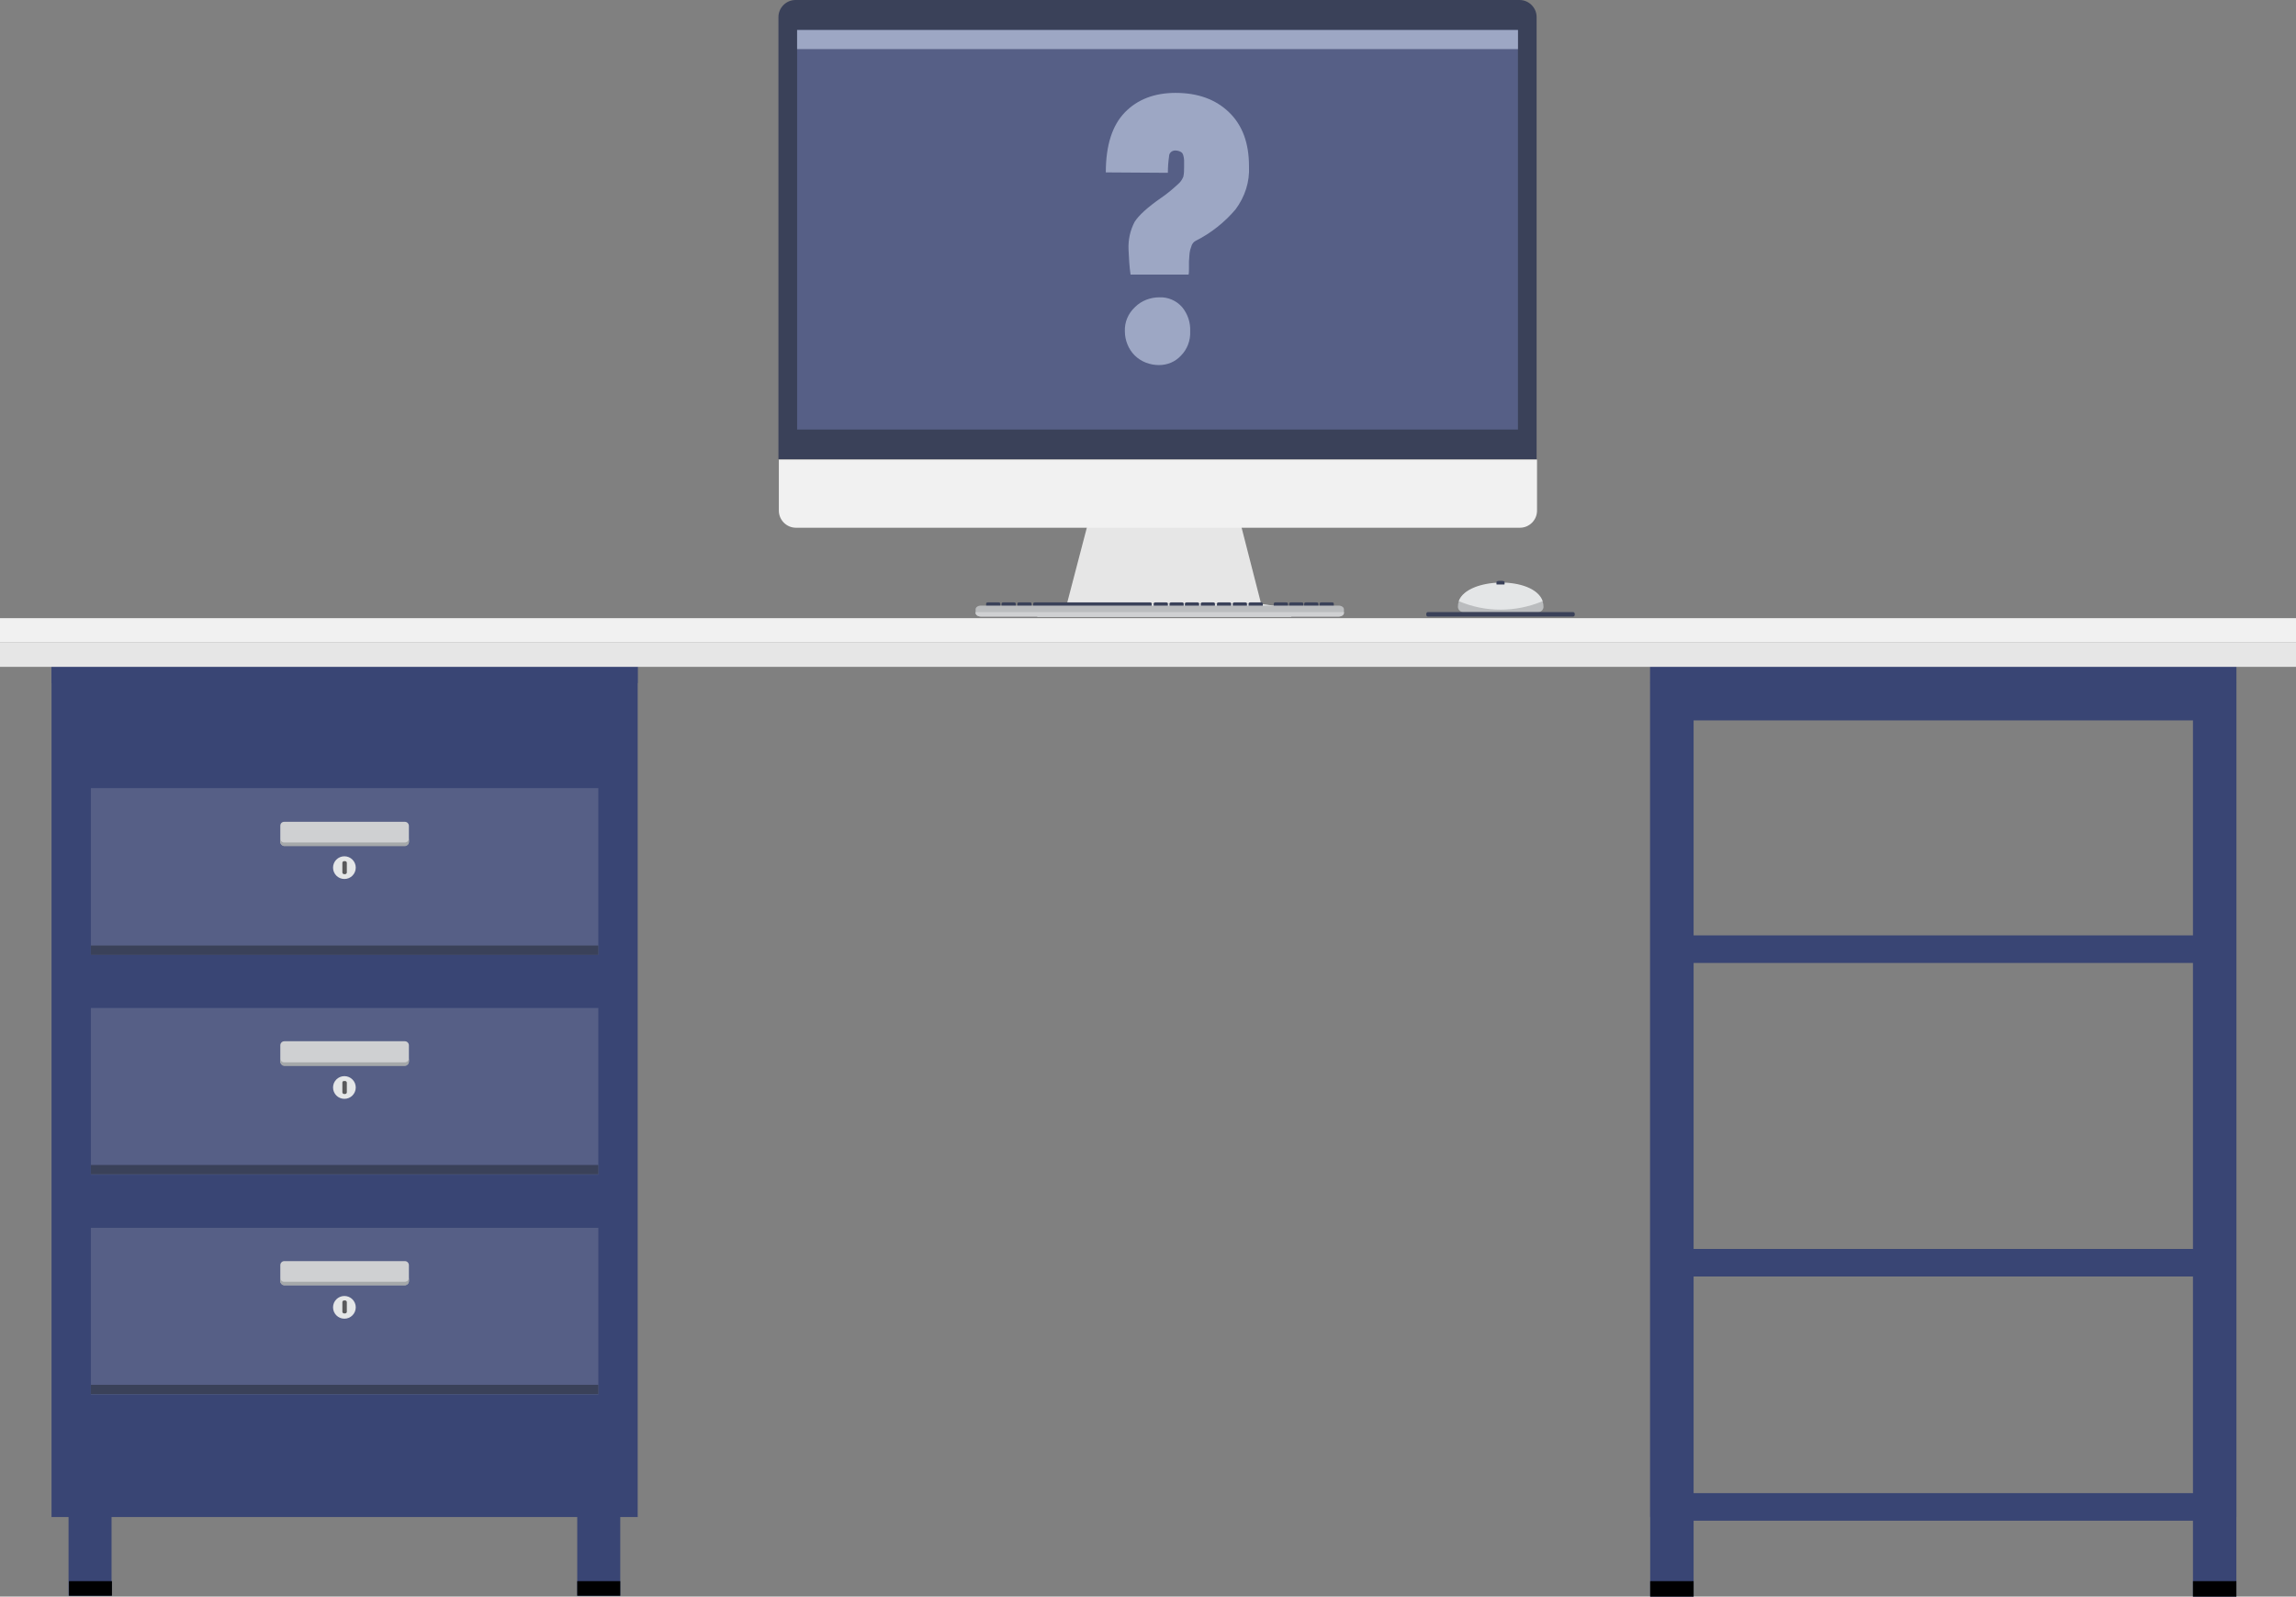 <svg xmlns="http://www.w3.org/2000/svg" id="Layer_1" viewBox="0 0 566 393.6"><rect x="0" y="0" width="566" height="393.6" fill="#808080" stroke="none"/><style>.st0{fill:#394574;} .st1{fill:#000001;} .st2{fill:#565F86;} .st3{fill:#3A4159;} .st4{fill:#CFD0D2;} .st5{fill:#A5A8AA;} .st6{fill:#E4E6E7;} .st7{fill:#59595B;} .st8{fill:#F1F1F1;} .st9{fill:#E6E6E6;} .st10{fill:#9DA7C4;} .st11{fill:#BABCBE;}</style><g id="_Group_"><g id="_Group_2"><path id="_Compound_Path_" d="M406.8 159.2h144.5V374H406.8V159.2zm5.4 18.4v191H546v-191H412.2z" class="st0"/><path id="_Path_" d="M406.8 164.2h144.5v4.2H406.8z" class="st0"/><g id="_Group_3"><path id="_Path_2" d="M409.3 307.9h139.5v6.8H409.3z" class="st0"/><path id="_Path_3" d="M408.9 368.1h139.5v6.8H408.9z" class="st0"/><path id="_Path_4" d="M409.3 230.6h139.5v6.8H409.3z" class="st0"/></g><path id="_Path_5" d="M406.8 168.3h10.7v225.3h-10.7z" class="st0"/><path id="_Path_6" d="M540.6 168.3h10.7v225.3h-10.7z" class="st0"/><path id="_Path_7" d="M406.8 389.8V393.6h10.7V389.8z" class="st1"/><path id="_Path_8" d="M540.6 389.8V393.6h10.7V389.8z" class="st1"/></g><g id="_Group_4"><g id="_Group_5"><g id="_Group_6"><path id="_Path_9" d="M16.9 370.8h10.6v22.6H16.9z" class="st0"/><path id="_Path_10" d="M142.3 370.8h10.6v22.6h-10.6z" class="st0"/></g><path id="_Path_11" d="M12.7 159.2h144.5V374H12.7z" class="st0"/><g id="_Group_7"><g id="_Group_8"><path id="_Path_12" d="M22.4 194.3h125.1v41.1H22.4z" class="st2"/><path id="_Path_13" d="M22.4 233.1h125.1v2.3H22.4z" class="st3"/><g id="_Group_9"><path id="_Path_14" d="M70.1 202.6h29.7c.6 0 1 .5 1 1v3.9c0 .6-.5 1-1 1H70.1c-.6 0-1-.5-1-1v-3.9c0-.6.4-1 1-1z" class="st4"/><path id="_Path_15" d="M99.9 207.7h-30c-.5-.1-.8-.5-.8-1v.9c0 .5.4.9.9 1h29.9c.5-.1.9-.5.9-1v-.9c0 .5-.3.9-.9 1z" class="st5"/></g><g id="_Group_10"><circle id="_Path_16" cx="84.9" cy="213.9" r="2.8" class="st6"/><path id="_Path_17" d="M84.8 212.3h.3c.2 0 .4.2.4.4v2.4c0 .2-.2.4-.4.4h-.3c-.2 0-.4-.2-.4-.4v-2.4c0-.2.2-.4.4-.4z" class="st7"/></g></g><g id="_Group_11"><path id="_Path_18" d="M22.4 248.5h125.1v41.1H22.4z" class="st2"/><path id="_Path_19" d="M22.4 287.2h125.1v2.3H22.4z" class="st3"/><g id="_Group_12"><path id="_Path_20" d="M70.1 256.7h29.7c.6 0 1 .5 1 1v3.9c0 .6-.5 1-1 1H70.1c-.6 0-1-.5-1-1v-3.9c0-.5.4-1 1-1z" class="st4"/><path id="_Path_21" d="M99.9 261.9h-30c-.5-.1-.8-.5-.8-1v.9c0 .5.4.9.9 1h29.9c.5-.1.9-.5.9-1v-.9c0 .5-.3.9-.9 1z" class="st5"/></g><g id="_Group_13"><circle id="_Path_22" cx="84.9" cy="268.1" r="2.8" class="st6"/><path id="_Path_23" d="M84.8 266.5h.3c.2 0 .4.2.4.4v2.4c0 .2-.2.4-.4.4h-.3c-.2 0-.4-.2-.4-.4v-2.4c0-.3.2-.4.4-.4z" class="st7"/></g></g><g id="_Group_14"><path id="_Path_24" d="M22.4 302.7h125.1v41.1H22.4z" class="st2"/><path id="_Path_25" d="M22.4 341.4h125.1v2.3H22.4z" class="st3"/><g id="_Group_15"><path id="_Path_26" d="M70.1 310.9h29.7c.6 0 1 .5 1 1v3.9c0 .6-.5 1-1 1H70.1c-.6 0-1-.5-1-1v-3.9c0-.5.4-1 1-1z" class="st4"/><path id="_Path_27" d="M99.9 316h-30c-.5-.1-.8-.5-.8-1v.9c0 .5.4.9.9 1h29.9c.5-.1.9-.5.9-1v-.9c0 .5-.3.9-.9 1z" class="st5"/></g><g id="_Group_16"><circle id="_Path_28" cx="84.9" cy="322.3" r="2.8" class="st6"/><path id="_Path_29" d="M84.8 320.6h.3c.2 0 .4.2.4.4v2.4c0 .2-.2.4-.4.4h-.3c-.2 0-.4-.2-.4-.4V321c0-.2.2-.4.4-.4z" class="st7"/></g></g></g><path id="_Path_30" d="M17 389.8h10.6v3.6H17z" class="st1"/><path id="_Path_31" d="M142.3 389.8h10.6v3.6h-10.6z" class="st1"/></g><path id="_Path_32" d="M12.7 164.2h144.5v4.2H12.7z" class="st0"/></g><g id="_Group_17"><path id="_Path_33" d="M0 152.4h566v6H0z" class="st8"/><path id="_Path_34" d="M0 158.4h566v6H0z" class="st9"/></g></g><path id="_Path_35" d="M191.9 113.2V4.2c0-2.3 1.9-4.2 4.2-4.2h178.5c2.3 0 4.2 1.9 4.2 4.2v109H191.9z" class="st3"/><path id="_Path_36" d="M263 148.9l5.1-19.5h37.8l5 19.5z" class="st9"/><path id="_Path_37" d="M374.7 130.1H196.2c-2.3 0-4.2-1.9-4.2-4.2v-12.6h186.9v12.6c0 2.3-1.9 4.2-4.2 4.2z" class="st8"/><path id="_Path_38" d="M255.7 152.1v-2.2l7.4-1h47.8l7.4 1v2.2z" class="st6"/><g id="_Group_18"><g id="_Group_19"><path id="_Path_39" d="M196.5 7.4h177.7v98.5H196.5z" class="st2"/></g></g><path id="_Path_40" d="M196.5 7.4h177.7v4.7H196.5z" class="st10"/><g id="_Group_20"><path id="_Path_41" d="M246.6 150.1h-3.5v-1.3c0-.2.2-.3.5-.3h2.5c.3 0 .5.1.5.3v1.3z" class="st3"/><path id="_Path_42" d="M250.4 150.1h-3.5v-1.3c0-.2.2-.3.5-.3h2.5c.3 0 .5.1.5.3v1.3z" class="st3"/><path id="_Path_43" d="M254.3 150.1h-3.5v-1.3c0-.2.2-.3.5-.3h2.5c.3 0 .5.1.5.3v1.3z" class="st3"/><path id="_Path_44" d="M287.9 150.1h-3.5v-1.3c0-.2.2-.3.5-.3h2.5c.3 0 .5.1.5.3v1.3z" class="st3"/><path id="_Path_45" d="M291.8 150.1h-3.5v-1.3c0-.2.2-.3.5-.3h2.5c.3 0 .5.1.5.3v1.3z" class="st3"/><path id="_Path_46" d="M295.6 150.1h-3.5v-1.3c0-.2.2-.3.5-.3h2.5c.3 0 .5.1.5.3v1.3z" class="st3"/><path id="_Path_47" d="M299.5 150.1H296v-1.3c0-.2.2-.3.5-.3h2.5c.3 0 .5.1.5.3v1.3z" class="st3"/><path id="_Path_48" d="M303.5 150.1H300v-1.3c0-.2.2-.3.5-.3h2.5c.3 0 .5.1.5.3v1.3z" class="st3"/><path id="_Path_49" d="M307.4 150.1h-3.5v-1.3c0-.2.2-.3.5-.3h2.5c.3 0 .5.1.5.3v1.3z" class="st3"/><path id="_Path_50" d="M311.3 150.1h-3.5v-1.3c0-.2.2-.3.5-.3h2.5c.3 0 .5.1.5.3v1.3z" class="st3"/><path id="_Path_51" d="M317.5 150.1H314v-1.3c0-.2.2-.3.5-.3h2.5c.3 0 .5.1.5.3v1.3z" class="st3"/><path id="_Path_52" d="M321.3 150.1h-3.5v-1.3c0-.2.2-.3.5-.3h2.5c.3 0 .5.1.5.3v1.3z" class="st3"/><path id="_Path_53" d="M325 150.1h-3.5v-1.3c0-.2.2-.3.5-.3h2.5c.3 0 .5.1.5.3v1.3z" class="st3"/><path id="_Path_54" d="M328.8 150.1h-3.5v-1.3c0-.2.2-.3.5-.3h2.5c.3 0 .5.1.5.3v1.3z" class="st3"/><path id="_Path_55" d="M283.9 150.1h-29.2v-1.3c0-.2.2-.3.5-.3h28.2c.1 0 .3 0 .4.1.1 0 .1.1.1.2v1.3z" class="st3"/><path id="_Path_56" d="M331.3 151.1c0 .5-.6.9-1.3.9h-88.2c-.7 0-1.3-.4-1.3-.9v-.9c0-.5.6-.9 1.3-.9H330c.7 0 1.3.4 1.3.9v.9z" class="st11"/><path id="_Path_57" d="M240.5 150.9v.2c0 .5.6.9 1.3.9H330c.7 0 1.3-.4 1.3-.9v-.2h-90.8z" class="st4"/></g><g id="_Group_21"><path id="_Path_58" d="M380.5 149.6c0 .7-.6 1.3-1.3 1.3h-18.5c-.7 0-1.3-.6-1.3-1.3-.1-7.6 21.1-7.8 21.1 0z" class="st11"/><path id="_Path_59" d="M359.6 148.2c2.1-5.9 18.5-6.3 20.7 0-6.7 2.8-14.1 2.8-20.7 0z" class="st6"/><path id="_Path_60" d="M370.9 144c0 .1-.1.1-.1.1H369c-.1 0-.1-.1-.1-.1v-.5c0-.2.4-.3.8-.3h.4c.5 0 .8.1.8.3v.5z" class="st3"/><path id="_Path_61" d="M352 150.9h35.8c.2 0 .4.2.4.4v.3c0 .2-.2.4-.4.4H352c-.2 0-.4-.2-.4-.4v-.3c0-.2.2-.4.4-.4z" class="st3"/></g><path d="M272.6 42.5c0-6.7 1.6-11.6 4.7-14.8 3.1-3.2 7.3-4.8 12.5-4.8 5.5 0 9.9 1.6 13.2 4.8 3.3 3.2 4.9 7.6 4.9 13.3.2 3.8-1 7.5-3.3 10.6-2.7 3.2-6.1 5.9-9.9 7.8-.4.2-.7.6-.9 1-.1.4-.3.8-.4 1.2-.1.5-.2 1-.2 1.4 0 .6-.1 1.1-.1 1.4v1.7c0 .7 0 1.2-.1 1.6h-14.3c-.3-2-.4-4.1-.5-6.2-.1-2.4.4-4.7 1.5-6.8 1-1.6 3.2-3.6 6.5-5.9 1.5-1 2.9-2.2 4.2-3.4.6-.5 1-1.1 1.3-1.8.2-.8.2-1.7.2-2.5v-1.6c0-.4-.1-.8-.2-1.2-.1-.4-.3-.7-.7-.9-.4-.2-.9-.3-1.3-.3-.8 0-1.5.6-1.5 1.4-.2 1.4-.3 2.7-.3 4.1l-15.3-.1zm4.7 39.2c-.1-2.3.8-4.4 2.5-6 1.6-1.6 3.8-2.4 6-2.4 2.1-.1 4.2.8 5.6 2.4 1.4 1.7 2.1 3.8 2 6 .1 2.2-.7 4.4-2.3 6-1.4 1.5-3.3 2.3-5.4 2.3-2.2 0-4.4-.8-6-2.4-1.5-1.5-2.4-3.7-2.4-5.9z" class="st10"/></svg>